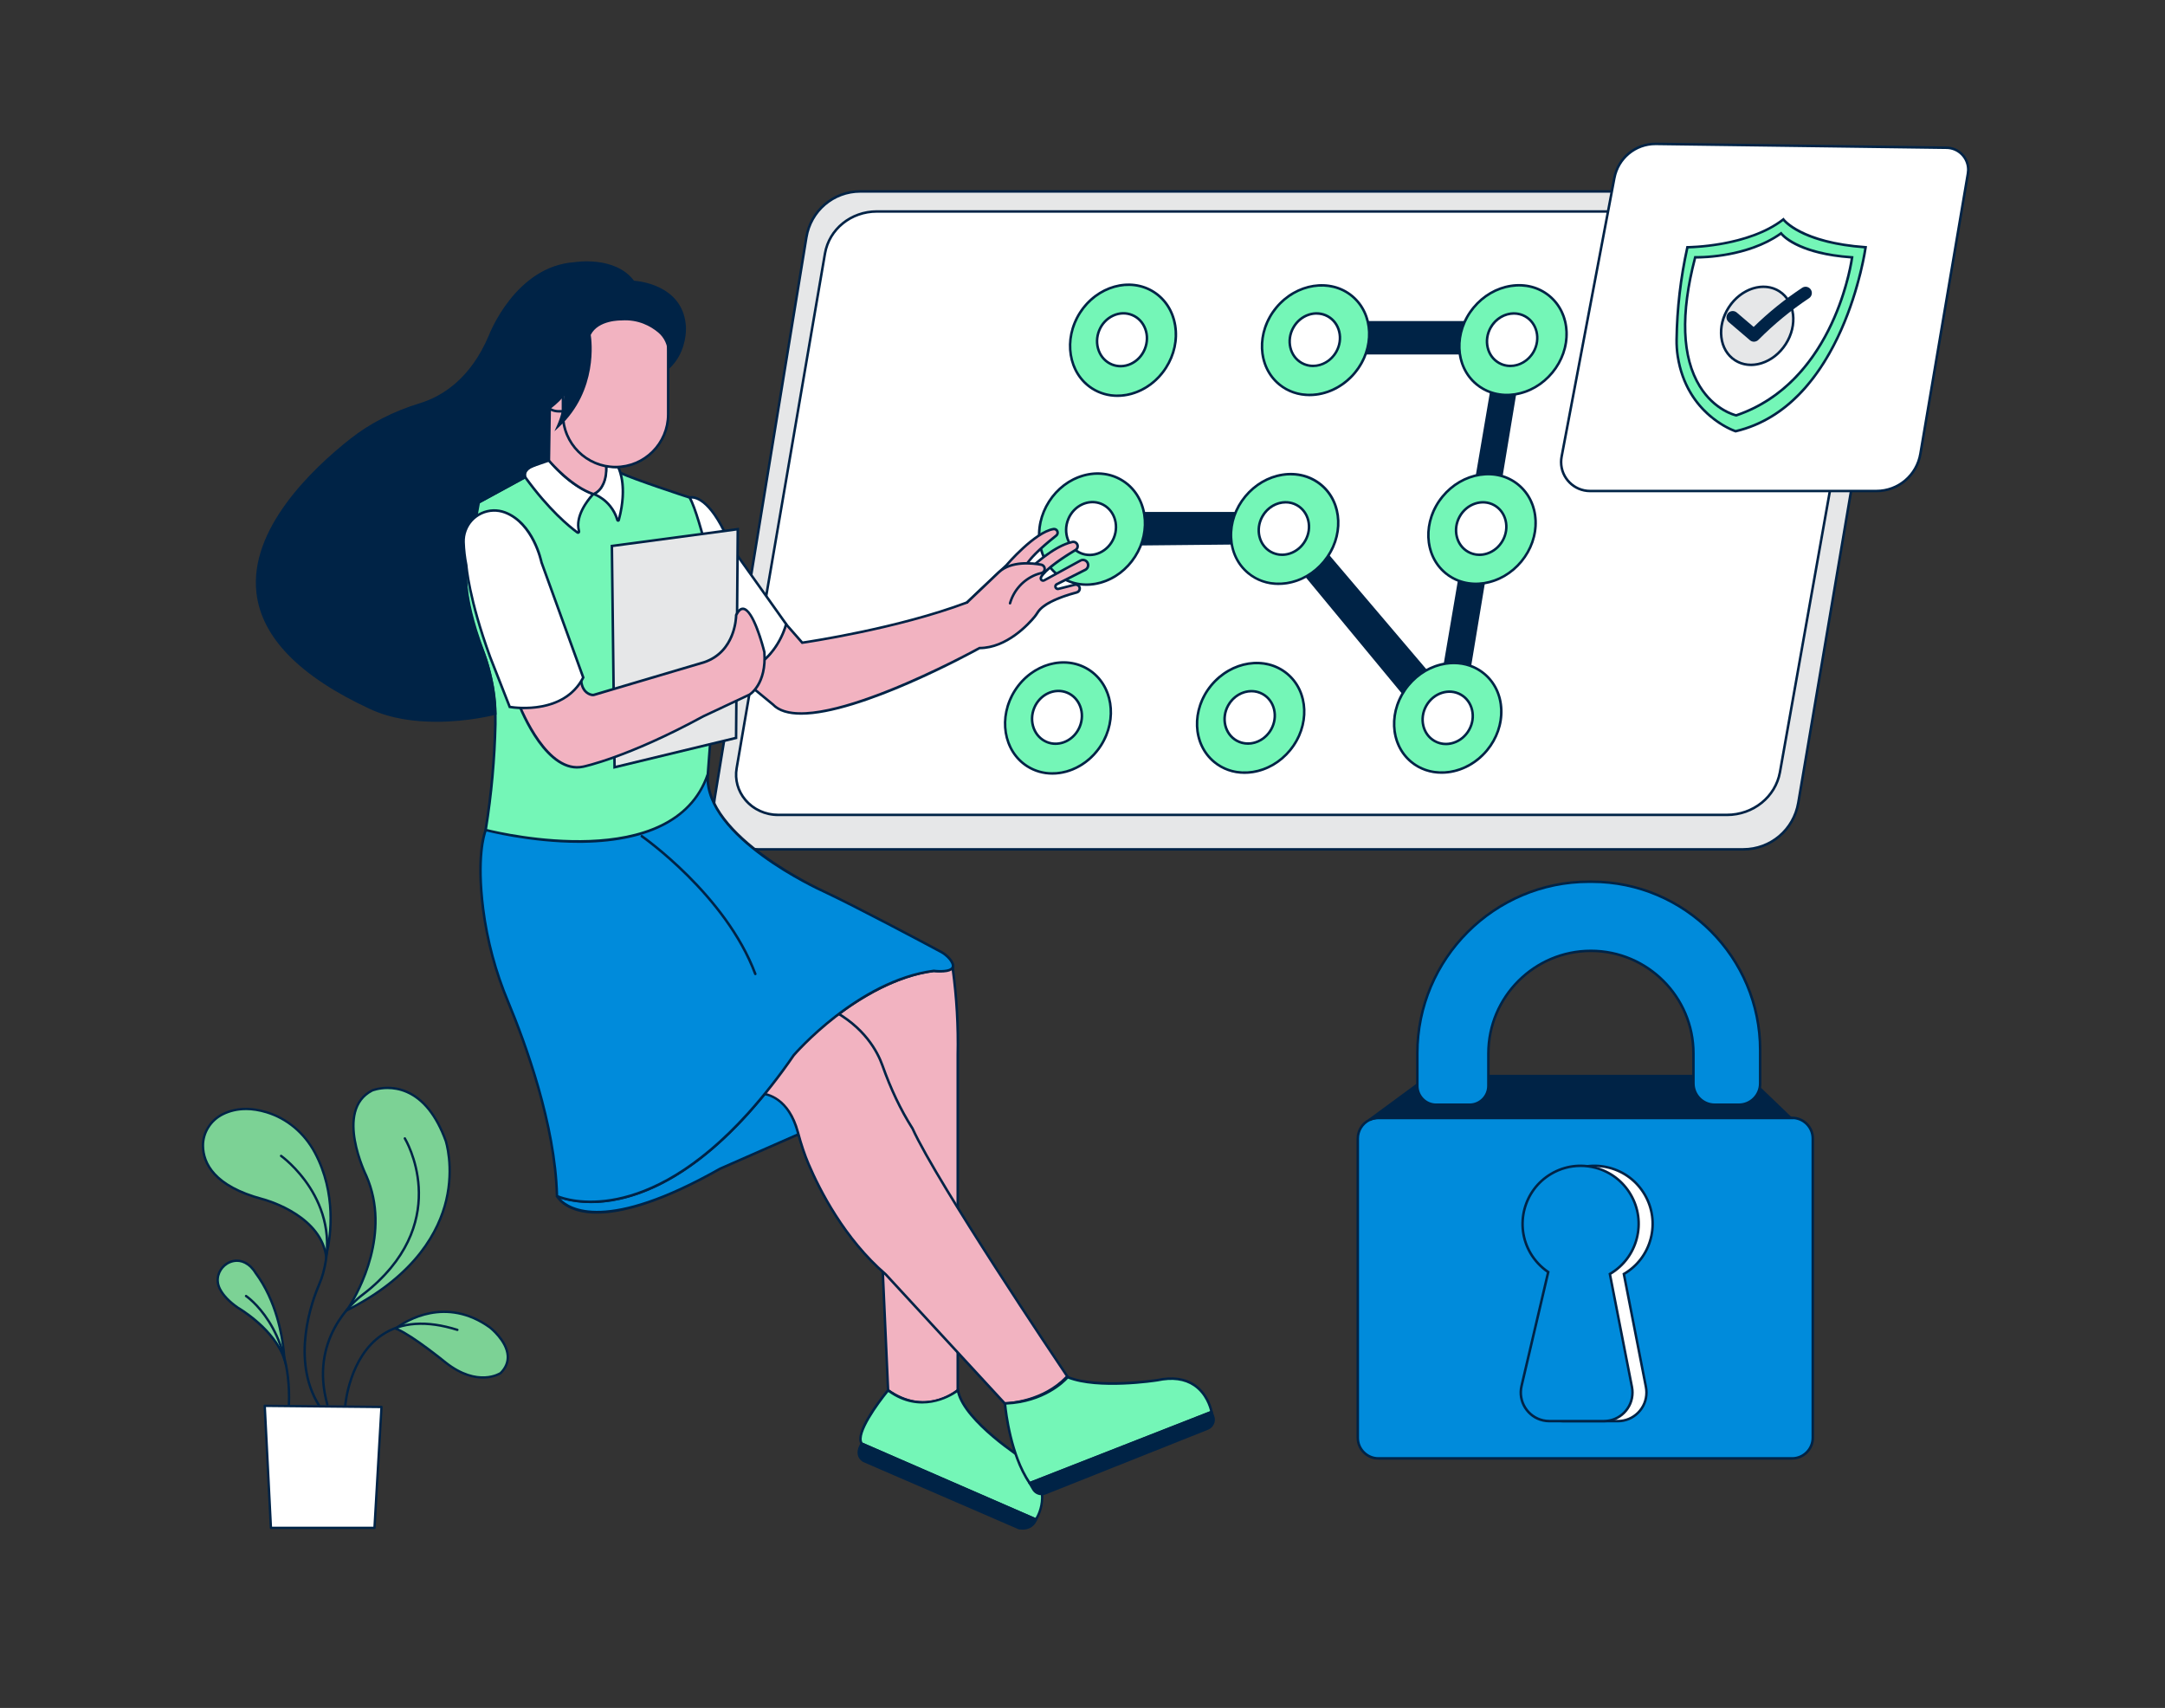 <?xml version="1.0" encoding="UTF-8"?>
<svg xmlns="http://www.w3.org/2000/svg" id="a" width="865.76" height="682.89" viewBox="0 0 865.76 682.89">
  <rect x="0" y="0" width="865.76" height="682.89" fill="#333333" stroke="none"/>
  <g>
    <path d="M697.08,339.59H303.01c-9.65-.01-17.47-7.85-17.46-17.5,0-.94,.08-1.87,.23-2.8l36.69-224.38c1.72-10.58,10.84-18.36,21.56-18.37h396.2c9.46,0,17.13,7.67,17.13,17.13,0,.96-.08,1.92-.24,2.87l-38,224.43c-1.82,10.75-11.13,18.63-22.04,18.62Z" fill="#e6e7e8"></path>
    <path d="M697.09,340.09H303.01c-4.8,0-9.32-1.88-12.71-5.28s-5.26-7.92-5.25-12.72c0-.96,.08-1.93,.24-2.88l36.69-224.38c1.76-10.87,11.04-18.78,22.05-18.79h396.2c9.72,0,17.63,7.91,17.63,17.63,0,.99-.08,1.99-.25,2.96l-38,224.43c-1.86,11.03-11.33,19.04-22.52,19.04ZM344.03,77.04c-10.52,.01-19.38,7.56-21.07,17.95l-36.69,224.38c-.15,.89-.22,1.81-.22,2.72,0,4.54,1.76,8.8,4.96,12.01s7.46,4.98,12,4.99h394.08c10.7,0,19.75-7.65,21.53-18.2l38-224.43c.16-.91,.24-1.85,.24-2.79,0-9.17-7.46-16.63-16.63-16.63H344.03Z" fill="#002346"></path>
  </g>
  <g>
    <path d="M690.56,325.82H311.18c-10.38,0-18.28-8.87-16.61-18.62l35.33-205.83c1.66-9.7,10.46-16.82,20.77-16.82h381.43c10.2,0,18,8.75,16.25,18.34l-36.57,205.87c-1.78,9.85-10.73,17.06-21.22,17.06Z" fill="#fff"></path>
    <path d="M690.56,326.32H311.18c-5.27,0-10.19-2.25-13.5-6.17-3.08-3.65-4.39-8.4-3.6-13.03l35.33-205.83c1.71-9.99,10.65-17.24,21.26-17.24h381.43c5.21,0,10.06,2.23,13.31,6.13,3.01,3.6,4.25,8.27,3.43,12.8l-36.57,205.87c-1.83,10.12-10.96,17.47-21.71,17.47ZM350.67,85.05c-10.12,0-18.65,6.9-20.28,16.4l-35.33,205.83c-.74,4.34,.49,8.79,3.38,12.22,3.12,3.7,7.76,5.82,12.74,5.82h379.38c10.27,0,18.98-7,20.73-16.65l36.57-205.87c.77-4.24-.4-8.61-3.21-11.98-3.06-3.67-7.63-5.77-12.54-5.77H350.67Z" fill="#002346"></path>
  </g>
  <g>
    <polygon points="540.5 128.87 610.58 128.87 583.51 292.24 573.61 292.24 511.41 217.05 448.75 217.67 448.75 205.19 516.69 205.19 573.61 272.13 576.7 272.13 598.98 141.24 540.5 141.24 540.5 128.87" fill="#002346"></polygon>
    <path d="M583.93,292.74h-10.56l-.15-.18-62.05-75.01-62.93,.62v-13.48h68.67l.15,.18,56.77,66.76h2.44l22.11-129.89h-58.39v-13.37h71.17l-.1,.58-27.14,163.79Zm-10.09-1h9.24l26.9-162.37h-68.99v11.37h58.57l-22.45,131.89h-3.74l-.15-.18-56.77-66.76h-67.21v11.48l62.39-.62,.15,.18,62.05,75.01Z" fill="#002346"></path>
  </g>
  <g>
    <path d="M750.35,196.32h-114.51c-6.39,0-11.57-5.18-11.57-11.57,0-.72,.07-1.43,.2-2.14l21.1-111.43c1.5-7.99,8.52-13.74,16.65-13.64l116.2,1.54c4.84,.06,8.72,4.04,8.65,8.89,0,.45-.05,.91-.12,1.35l-19,112.08c-1.44,8.6-8.88,14.91-17.6,14.92Z" fill="#fff"></path>
    <path d="M750.35,196.82h-114.51c-6.66,0-12.07-5.42-12.07-12.07,0-.75,.07-1.5,.21-2.23l21.1-111.43c1.55-8.24,8.73-14.18,17.15-14.05l116.2,1.54c5.11,.07,9.21,4.28,9.15,9.39,0,.48-.05,.96-.13,1.43l-19,112.08c-1.48,8.88-9.09,15.33-18.09,15.34Zm-88.34-138.78c-7.81,0-14.5,5.54-15.95,13.23l-21.1,111.43c-.13,.67-.19,1.36-.19,2.05,0,6.1,4.97,11.07,11.07,11.07h114.51c8.51,0,15.71-6.11,17.11-14.5l19-112.08c.07-.42,.11-.85,.12-1.28,.06-4.56-3.6-8.32-8.16-8.38l-116.2-1.54c-.07,0-.14,0-.21,0Z" fill="#002346"></path>
  </g>
  <g>
    <path d="M674.78,98.85s24.14,0,38.37-11.14c0,0,6.67,9.29,32.89,11.14,0,0-8.37,63.33-52,73.57,0,0-19.43-6.12-23.13-30.01-.33-2.2-.49-4.42-.45-6.64,.18-12.42,1.62-24.79,4.32-36.92Z" fill="#74f6b7"></path>
    <path d="M694.02,172.94l-.13-.04c-.2-.06-19.77-6.48-23.48-30.41-.34-2.22-.49-4.48-.46-6.72,.17-12.43,1.63-24.89,4.33-37.02l.09-.39h.4c.24,0,24.13-.13,38.06-11.03l.41-.32,.31,.42c.07,.09,6.91,9.13,32.52,10.93l.53,.04-.07,.53c-.08,.64-8.92,63.79-52.38,73.99l-.13,.03Zm-18.84-73.59c-2.63,11.95-4.05,24.2-4.22,36.43-.03,2.19,.11,4.39,.44,6.56,3.45,22.29,21,28.98,22.66,29.56,40.57-9.65,50.46-66.49,51.4-72.59-22.95-1.72-30.78-9.08-32.4-10.91-13.23,10.05-34.69,10.87-37.89,10.94Z" fill="#002346"></path>
  </g>
  <g>
    <path d="M677.89,102.87s20.11,.62,34.34-9.59c0,0,5.74,8.06,28.4,9.6,0,0-6.12,49.57-46.35,63.19,0,0-31.24-6.65-16.39-63.2Z" fill="#fff"></path>
    <path d="M694.31,166.59l-.13-.03c-.36-.08-8.79-1.97-14.86-11.82-7.24-11.75-7.88-29.24-1.91-51.99l.1-.38h.4c.2,.02,20.11,.5,34.03-9.48l.4-.29,.29,.41c.06,.08,5.94,7.89,28.03,9.39l.53,.04-.06,.52c-.06,.5-6.62,50.04-46.69,63.6l-.13,.04Zm-16.04-63.21c-5.79,22.27-5.16,39.36,1.87,50.81,5.44,8.85,13.04,11.09,14.11,11.37,37.14-12.68,44.99-56.89,45.8-62.21-19.66-1.44-26.46-7.73-27.92-9.38-13.07,9.13-30.94,9.43-33.86,9.42Z" fill="#002346"></path>
  </g>
  <g>
    <ellipse cx="702.68" cy="130.27" rx="16.39" ry="13.55" transform="translate(211.99 649.84) rotate(-57.14)" fill="#e6e7e8"></ellipse>
    <path d="M700.18,146.38c-2.4,0-4.68-.65-6.66-1.93-3.17-2.05-5.18-5.45-5.67-9.59-.48-4.1,.59-8.44,3.03-12.22h0c5.05-7.82,14.46-10.77,20.97-6.56,6.51,4.2,7.69,13.99,2.64,21.81-2.44,3.77-5.95,6.54-9.89,7.79-1.49,.47-2.97,.71-4.42,.71Zm5.01-31.22c-4.92,0-10.16,2.92-13.46,8.03h0c-2.31,3.58-3.33,7.69-2.88,11.56,.45,3.84,2.31,6.99,5.22,8.87,2.91,1.88,6.55,2.27,10.23,1.11,3.72-1.18,7.04-3.8,9.35-7.38,4.75-7.36,3.7-16.52-2.34-20.43-1.85-1.19-3.95-1.76-6.12-1.76Z" fill="#002346"></path>
  </g>
  <path d="M701.4,136.63c-.59,0-1.17-.21-1.62-.6l-8.41-7.18c-1.09-.84-1.3-2.41-.46-3.51,.84-1.09,2.41-1.3,3.51-.46,.07,.05,.13,.1,.19,.16l6.66,5.68c5.99-5.85,12.52-11.12,19.51-15.73,1.19-.7,2.72-.29,3.42,.9,.66,1.13,.34,2.57-.73,3.31-7.3,4.86-14.1,10.44-20.28,16.66-.47,.48-1.12,.76-1.79,.76Z" fill="#002346"></path>
  <g>
    <ellipse cx="436.7" cy="211.54" rx="22.89" ry="20.41" transform="translate(23.34 465.68) rotate(-57.43)" fill="#74f6b7"></ellipse>
    <path d="M434.47,234.25c-3.7,0-7.25-1.01-10.36-3-4.72-3.01-7.83-7.9-8.78-13.76-.94-5.84,.39-11.95,3.75-17.21,3.36-5.26,8.34-9.03,14.04-10.63,5.71-1.61,11.46-.83,16.18,2.18,4.72,3.01,7.83,7.9,8.78,13.76,.94,5.84-.39,11.95-3.75,17.21-3.36,5.26-8.34,9.03-14.04,10.63-1.95,.55-3.9,.82-5.81,.82Zm4.46-44.42c-1.82,0-3.68,.26-5.54,.78-5.46,1.54-10.24,5.16-13.47,10.21-3.22,5.05-4.5,10.91-3.6,16.51,.9,5.58,3.86,10.22,8.33,13.08,4.47,2.86,9.93,3.59,15.37,2.06,5.46-1.54,10.24-5.16,13.47-10.21,3.22-5.05,4.5-10.91,3.6-16.51-.9-5.58-3.86-10.22-8.33-13.08-2.94-1.88-6.32-2.84-9.83-2.84Z" fill="#002346"></path>
  </g>
  <g>
    <ellipse cx="436.3" cy="211.32" rx="10.68" ry="9.85" transform="translate(75.57 535.18) rotate(-67.76)" fill="#fff"></ellipse>
    <path d="M435.74,222.39c-1.25,0-2.49-.24-3.67-.72-5.28-2.16-7.68-8.56-5.35-14.27,2.33-5.7,8.53-8.59,13.81-6.43,5.28,2.16,7.68,8.56,5.35,14.27-1.13,2.76-3.18,4.95-5.78,6.16-1.41,.66-2.89,.99-4.36,.99Zm1.14-21.14c-3.83,0-7.58,2.49-9.23,6.53-2.12,5.2,.03,11.01,4.8,12.96,2.3,.94,4.87,.85,7.23-.25,2.37-1.11,4.25-3.11,5.28-5.64,2.12-5.2-.03-11.01-4.8-12.96-1.07-.44-2.18-.64-3.28-.64Z" fill="#002346"></path>
  </g>
  <g>
    <ellipse cx="513.73" cy="211.5" rx="22.89" ry="20.41" transform="translate(23.81 473.46) rotate(-50.51)" fill="#74f6b7"></ellipse>
    <path d="M511.27,233.92c-4.62,0-8.94-1.51-12.42-4.38-4.32-3.56-6.82-8.79-7.06-14.72-.23-5.91,1.83-11.82,5.79-16.63h0c3.97-4.81,9.37-7.96,15.22-8.87,5.86-.91,11.48,.55,15.8,4.11,8.9,7.33,9.46,21.4,1.26,31.35-3.97,4.81-9.37,7.96-15.22,8.87-1.14,.18-2.26,.26-3.37,.26Zm4.9-43.85c-1.06,0-2.13,.08-3.22,.25-5.6,.87-10.79,3.89-14.6,8.51h0c-3.81,4.62-5.79,10.29-5.57,15.96,.22,5.64,2.6,10.61,6.69,13.99,4.09,3.38,9.42,4.76,15.01,3.9,5.6-.87,10.79-3.89,14.6-8.51,7.85-9.53,7.35-22.96-1.13-29.94-3.3-2.72-7.4-4.15-11.79-4.15Z" fill="#002346"></path>
  </g>
  <g>
    <ellipse cx="513.41" cy="211.32" rx="10.68" ry="9.85" transform="translate(78.65 556.61) rotate(-60.83)" fill="#fff"></ellipse>
    <path d="M512.7,222.31c-1.66,0-3.28-.41-4.75-1.23-4.98-2.78-6.59-9.42-3.59-14.81,3-5.38,9.5-7.5,14.49-4.72,2.42,1.35,4.12,3.64,4.8,6.45,.67,2.79,.24,5.76-1.21,8.36-1.45,2.6-3.75,4.53-6.48,5.42-1.08,.35-2.18,.53-3.26,.53Zm1.41-20.98c-3.46,0-6.95,1.98-8.87,5.43-2.74,4.9-1.3,10.93,3.2,13.45,2.17,1.21,4.73,1.44,7.21,.62,2.49-.82,4.59-2.58,5.92-4.96s1.72-5.09,1.11-7.64c-.61-2.53-2.14-4.59-4.31-5.81-1.33-.75-2.79-1.1-4.25-1.1Z" fill="#002346"></path>
  </g>
  <g>
    <ellipse cx="592.62" cy="211.51" rx="22.89" ry="20.41" transform="translate(52.52 534.35) rotate(-50.51)" fill="#74f6b7"></ellipse>
    <path d="M590.17,233.93c-4.62,0-8.94-1.51-12.42-4.38-8.9-7.33-9.46-21.4-1.26-31.35h0c3.97-4.81,9.37-7.96,15.22-8.87,5.86-.91,11.48,.55,15.79,4.11,4.32,3.56,6.82,8.79,7.06,14.72,.23,5.91-1.83,11.82-5.79,16.63-3.97,4.81-9.37,7.96-15.22,8.87-1.14,.18-2.26,.26-3.37,.26Zm-12.91-35.09c-7.85,9.53-7.35,22.96,1.13,29.94,4.09,3.37,9.42,4.76,15.01,3.9,5.6-.87,10.79-3.89,14.6-8.51,3.81-4.62,5.79-10.29,5.57-15.96-.22-5.64-2.6-10.61-6.69-13.99-4.09-3.38-9.42-4.76-15.01-3.9-5.6,.87-10.79,3.89-14.6,8.51h0Z" fill="#002346"></path>
  </g>
  <g>
    <ellipse cx="592.31" cy="211.32" rx="10.68" ry="9.85" transform="translate(119.1 625.52) rotate(-60.83)" fill="#fff"></ellipse>
    <path d="M591.61,222.32c-1.66,0-3.28-.41-4.75-1.23-2.42-1.35-4.12-3.64-4.8-6.45-.67-2.79-.24-5.76,1.21-8.36h0c3-5.38,9.5-7.5,14.49-4.72,2.42,1.35,4.12,3.64,4.8,6.45,.67,2.79,.24,5.76-1.21,8.36s-3.75,4.53-6.48,5.42c-1.08,.35-2.18,.53-3.26,.53Zm-7.46-15.55h0c-1.33,2.38-1.72,5.09-1.11,7.64,.61,2.53,2.14,4.59,4.32,5.81,2.17,1.21,4.73,1.44,7.21,.62,2.49-.82,4.59-2.58,5.92-4.96,1.33-2.38,1.72-5.09,1.11-7.64-.61-2.53-2.14-4.59-4.32-5.81-4.5-2.51-10.39-.57-13.12,4.33Z" fill="#002346"></path>
  </g>
  <g>
    <ellipse cx="423.07" cy="287.05" rx="22.89" ry="20.41" transform="translate(-46.59 489.06) rotate(-57.43)" fill="#74f6b7"></ellipse>
    <path d="M420.84,309.75c-3.62,0-7.19-.96-10.36-2.98-9.71-6.21-11.97-20.1-5.03-30.97h0c6.94-10.87,20.49-14.66,30.21-8.46,9.72,6.21,11.97,20.1,5.03,30.97-4.68,7.33-12.37,11.44-19.85,11.44Zm4.46-44.39c-7.16,0-14.52,3.95-19.01,10.98h0c-6.65,10.4-4.53,23.68,4.73,29.59,9.25,5.91,22.19,2.25,28.83-8.15,6.65-10.4,4.53-23.68-4.73-29.59-3-1.92-6.39-2.83-9.83-2.83Z" fill="#002346"></path>
  </g>
  <g>
    <ellipse cx="422.68" cy="286.81" rx="10.67" ry="9.84" transform="translate(-2.78 569.49) rotate(-67.76)" fill="#fff"></ellipse>
    <path d="M422.1,297.87c-1.23,0-2.46-.23-3.65-.72-2.56-1.05-4.53-3.11-5.54-5.81-1-2.69-.93-5.68,.19-8.44h0c2.33-5.7,8.52-8.58,13.8-6.43,2.56,1.05,4.53,3.11,5.54,5.81,1,2.69,.93,5.68-.19,8.44-1.81,4.42-5.93,7.14-10.15,7.14Zm1.15-21.11c-3.82,0-7.57,2.49-9.22,6.52h0c-1.03,2.52-1.1,5.26-.18,7.71,.91,2.44,2.68,4.3,4.98,5.24,4.76,1.95,10.37-.69,12.49-5.88,1.03-2.52,1.1-5.26,.18-7.71-.91-2.44-2.68-4.3-4.98-5.24-1.07-.44-2.17-.64-3.27-.64Z" fill="#002346"></path>
  </g>
  <g>
    <ellipse cx="500.11" cy="287" rx="22.89" ry="20.41" transform="translate(-39.42 490.44) rotate(-50.51)" fill="#74f6b7"></ellipse>
    <path d="M497.66,309.43c-4.62,0-8.94-1.51-12.42-4.38-8.9-7.33-9.46-21.4-1.26-31.35h0c8.2-9.95,22.11-12.09,31.01-4.75,8.9,7.33,9.46,21.39,1.26,31.35-3.97,4.81-9.37,7.96-15.22,8.87-1.14,.18-2.26,.26-3.37,.26Zm-12.91-35.09h0c-7.85,9.53-7.34,22.96,1.13,29.94,4.1,3.38,9.42,4.76,15.01,3.9,5.6-.87,10.79-3.89,14.6-8.51,7.85-9.53,7.35-22.96-1.13-29.94-8.47-6.98-21.75-4.91-29.6,4.62Z" fill="#002346"></path>
  </g>
  <g>
    <ellipse cx="499.74" cy="286.82" rx="10.67" ry="9.84" transform="translate(5.72 583.39) rotate(-60.83)" fill="#fff"></ellipse>
    <path d="M499.03,297.8c-1.62,0-3.25-.39-4.74-1.22-4.98-2.78-6.59-9.42-3.58-14.79s9.49-7.49,14.47-4.71c4.98,2.78,6.59,9.42,3.58,14.79-2.11,3.77-5.93,5.94-9.74,5.94Zm1.42-20.96c-3.46,0-6.94,1.98-8.86,5.43-2.73,4.9-1.3,10.92,3.2,13.43,4.5,2.51,10.38,.57,13.11-4.33,2.73-4.9,1.3-10.92-3.2-13.43-1.33-.74-2.79-1.1-4.25-1.1Z" fill="#002346"></path>
  </g>
  <g>
    <ellipse cx="578.92" cy="287" rx="22.88" ry="20.4" transform="translate(-10.73 551.26) rotate(-50.51)" fill="#74f6b7"></ellipse>
    <path d="M576.49,309.4c-4.49,0-8.87-1.42-12.44-4.36-8.89-7.33-9.46-21.39-1.26-31.33,3.96-4.81,9.37-7.96,15.21-8.86,5.87-.91,11.47,.55,15.79,4.11,4.32,3.56,6.82,8.78,7.05,14.71,.23,5.91-1.83,11.81-5.79,16.62-4.91,5.96-11.86,9.11-18.56,9.11Zm4.88-43.82c-1.06,0-2.13,.08-3.21,.25-5.6,.87-10.78,3.89-14.59,8.51h0c-7.85,9.52-7.34,22.95,1.12,29.93,8.47,6.98,21.74,4.91,29.59-4.62,3.81-4.62,5.78-10.29,5.56-15.95-.22-5.64-2.59-10.6-6.69-13.98-3.3-2.72-7.4-4.14-11.78-4.14Z" fill="#002346"></path>
  </g>
  <g>
    <ellipse cx="578.92" cy="287" rx="10.65" ry="9.83" transform="translate(44.76 650.57) rotate(-60.61)" fill="#fff"></ellipse>
    <path d="M578.21,297.97c-1.67,0-3.3-.42-4.77-1.25-4.96-2.79-6.54-9.43-3.52-14.79h0c3.02-5.36,9.51-7.45,14.47-4.65,4.96,2.79,6.54,9.43,3.52,14.79-1.46,2.59-3.76,4.5-6.49,5.38-1.07,.35-2.15,.52-3.22,.52Zm-7.42-15.54c-2.75,4.88-1.34,10.9,3.14,13.42,2.16,1.22,4.72,1.45,7.19,.65,2.48-.8,4.59-2.55,5.92-4.92,2.75-4.88,1.34-10.9-3.14-13.42-4.48-2.52-10.36-.61-13.11,4.27h0Z" fill="#002346"></path>
  </g>
  <g>
    <ellipse cx="449.07" cy="136.03" rx="22.89" ry="20.41" transform="translate(92.68 441.25) rotate(-57.43)" fill="#74f6b7"></ellipse>
    <path d="M446.84,158.73c-3.62,0-7.19-.96-10.36-2.98-9.72-6.21-11.97-20.1-5.03-30.97h0c6.94-10.87,20.49-14.66,30.21-8.46,4.72,3.01,7.83,7.9,8.78,13.76,.94,5.84-.39,11.95-3.75,17.21-4.68,7.33-12.36,11.44-19.85,11.44Zm-14.55-33.41c-6.65,10.4-4.53,23.68,4.73,29.59,9.25,5.91,22.19,2.25,28.83-8.15,3.22-5.05,4.5-10.91,3.6-16.51-.9-5.58-3.86-10.22-8.33-13.08-9.25-5.91-22.18-2.25-28.83,8.15h0Z" fill="#002346"></path>
  </g>
  <g>
    <ellipse cx="448.68" cy="135.84" rx="10.68" ry="9.85" transform="translate(153.13 499.72) rotate(-67.76)" fill="#fff"></ellipse>
    <path d="M448.12,146.91c-1.25,0-2.49-.24-3.67-.72-2.57-1.05-4.53-3.12-5.54-5.82-1-2.69-.93-5.69,.19-8.45,1.13-2.76,3.18-4.95,5.78-6.16,2.61-1.22,5.46-1.32,8.03-.27,2.57,1.05,4.53,3.12,5.54,5.82,1,2.69,.93,5.69-.19,8.45-1.13,2.76-3.18,4.95-5.78,6.16-1.41,.66-2.89,.99-4.36,.99Zm1.12-21.14c-1.32,0-2.66,.3-3.94,.9-2.37,1.11-4.25,3.11-5.28,5.63-1.03,2.52-1.1,5.26-.18,7.72,.91,2.44,2.68,4.3,4.98,5.24,2.3,.94,4.87,.85,7.23-.25,2.37-1.11,4.25-3.11,5.28-5.63,1.03-2.52,1.1-5.26,.18-7.72-.91-2.44-2.68-4.3-4.98-5.24-1.06-.43-2.17-.65-3.29-.65Z" fill="#002346"></path>
  </g>
  <g>
    <ellipse cx="526.1" cy="136.01" rx="22.89" ry="20.41" transform="translate(86.57 455.52) rotate(-50.51)" fill="#74f6b7"></ellipse>
    <path d="M523.66,158.42c-4.49,0-8.87-1.42-12.44-4.36-8.9-7.33-9.46-21.4-1.26-31.35h0c8.2-9.95,22.12-12.09,31.01-4.75,8.9,7.33,9.46,21.4,1.26,31.35-4.91,5.96-11.87,9.11-18.57,9.11Zm-12.93-35.07h0c-7.85,9.53-7.35,22.96,1.13,29.94,8.47,6.98,21.75,4.91,29.6-4.62,7.85-9.53,7.35-22.96-1.13-29.94-8.47-6.98-21.75-4.91-29.6,4.62Z" fill="#002346"></path>
  </g>
  <g>
    <ellipse cx="525.78" cy="135.81" rx="10.68" ry="9.85" transform="translate(150.92 528.71) rotate(-60.83)" fill="#fff"></ellipse>
    <path d="M525.07,146.8c-1.63,0-3.25-.39-4.74-1.23-2.42-1.35-4.12-3.64-4.8-6.45-.67-2.79-.24-5.76,1.21-8.36s3.75-4.53,6.48-5.42c2.74-.9,5.58-.65,8.01,.7,2.42,1.35,4.12,3.64,4.8,6.45,.67,2.79,.24,5.76-1.21,8.36-2.11,3.77-5.93,5.94-9.75,5.94Zm1.41-20.98c-.98,0-1.97,.16-2.95,.48-2.49,.82-4.59,2.58-5.92,4.96s-1.72,5.09-1.11,7.64c.61,2.53,2.14,4.59,4.32,5.81,4.5,2.51,10.39,.57,13.13-4.33,1.33-2.38,1.72-5.09,1.11-7.64-.61-2.53-2.14-4.59-4.32-5.81-1.31-.73-2.77-1.1-4.26-1.1Z" fill="#002346"></path>
  </g>
  <g>
    <ellipse cx="605" cy="136" rx="22.89" ry="20.41" transform="translate(115.3 516.41) rotate(-50.51)" fill="#74f6b7"></ellipse>
    <path d="M602.55,158.42c-4.62,0-8.94-1.51-12.42-4.38-8.9-7.33-9.46-21.4-1.26-31.35h0c3.97-4.81,9.37-7.96,15.22-8.87,5.86-.91,11.48,.55,15.79,4.11,4.32,3.56,6.82,8.79,7.06,14.72,.23,5.91-1.83,11.82-5.79,16.63-3.97,4.81-9.37,7.96-15.22,8.87-1.14,.18-2.26,.26-3.37,.26Zm-12.91-35.09c-7.85,9.53-7.35,22.96,1.13,29.94,4.1,3.37,9.43,4.76,15.01,3.9,5.6-.87,10.79-3.89,14.6-8.51,3.81-4.62,5.79-10.29,5.57-15.96-.22-5.64-2.6-10.61-6.69-13.99-4.09-3.37-9.42-4.76-15.01-3.9-5.6,.87-10.79,3.89-14.6,8.51h0Z" fill="#002346"></path>
  </g>
  <g>
    <ellipse cx="604.68" cy="135.82" rx="10.68" ry="9.85" transform="translate(191.37 597.61) rotate(-60.83)" fill="#fff"></ellipse>
    <path d="M603.97,146.81c-1.63,0-3.25-.39-4.74-1.23-2.42-1.35-4.12-3.64-4.8-6.45-.67-2.79-.24-5.76,1.21-8.36,3-5.38,9.5-7.5,14.49-4.72,4.98,2.78,6.59,9.42,3.59,14.81-2.11,3.77-5.93,5.94-9.75,5.94Zm1.42-20.98c-3.46,0-6.95,1.98-8.87,5.43-1.33,2.38-1.72,5.09-1.11,7.64,.61,2.53,2.14,4.59,4.32,5.81,4.5,2.52,10.39,.57,13.13-4.33,2.74-4.9,1.3-10.93-3.2-13.45-1.33-.75-2.79-1.1-4.25-1.1Z" fill="#002346"></path>
  </g>
  <g>
    <path d="M376.32,403.04c-10.27,21-27.67,37.66-49.09,47l-39.22,17.23c-51.26,29.04-63.56,13.61-65.11,11.21-.06-.09,.03-.2,.13-.16,3.44,1.42,34.83,12.47,76.06-33.13h0c6.61-7.37,12.72-15.16,18.31-23.33,0,0,25.37-29.7,56-33.72,0,0,6.43,.85,7.54-1.32,.38,4.14-1.58,9.95-4.62,16.22Z" fill="#008bdb"></path>
    <path d="M238.68,485.26c-11.03,0-15.12-4.82-16.21-6.51-.15-.23-.13-.51,.04-.72,.17-.21,.45-.27,.7-.17,3.41,1.4,34.47,12.38,75.5-33.01,6.57-7.32,12.71-15.15,18.27-23.28,.29-.34,25.88-29.94,56.35-33.93h.07s.07,0,.07,0c2.35,.31,6.34,.3,7.03-1.05l.79-1.54,.16,1.72c.35,3.83-1.22,9.37-4.67,16.48h0c-10.31,21.08-27.83,37.86-49.34,47.24l-39.22,17.23c-24.04,13.62-39.6,17.53-49.52,17.53Zm-14.52-5.99c3.55,3.76,18.21,13.28,63.6-12.44l39.26-17.25c21.29-9.29,38.64-25.89,48.84-46.76h0c3.04-6.28,4.59-11.27,4.62-14.86-2.05,1.24-6.29,.78-7.09,.68-30.05,3.98-55.37,33.25-55.62,33.54-5.55,8.12-11.72,15.98-18.32,23.34-38.24,42.29-68.12,36.1-75.29,33.75Z" fill="#002346"></path>
  </g>
  <g>
    <path d="M355.15,555.88l-4.88-108.92-18.25-38.91s20.35-17.41,41.39-19.88c2.59,.22,5.18-.24,7.54-1.32,1.62,11.59,2.31,23.3,2.05,35v134s-12.38,10.86-27.85,.03Z" fill="#f2b3c1"></path>
    <path d="M369.16,561.16c-4.21,0-9.1-1.22-14.31-4.87l-.2-.14v-.25s-4.89-108.82-4.89-108.82l-18.37-39.16,.29-.25c.21-.18,20.71-17.54,41.66-20h.05s.05,0,.05,0c2.5,.21,5.02-.23,7.29-1.28l.61-.28,.09,.67c1.62,11.58,2.31,23.39,2.05,35.08v134.22l-.17,.15c-.08,.07-5.76,4.93-14.16,4.93Zm-13.53-5.54c14.08,9.7,25.3,1.29,26.86,0v-133.77c.25-11.43-.41-22.96-1.96-34.28-2.25,.92-4.7,1.3-7.13,1.1-19.28,2.29-38.22,17.41-40.78,19.52l18.13,38.65v.1s4.87,108.67,4.87,108.67Z" fill="#002346"></path>
  </g>
  <g>
    <path d="M355.15,555.88s-13.92,16.71-10.52,21.35l69.62,30.31s7.74-11.14-4-23.51c0,0-25-15.79-27.2-28.16-.02,.01-13.36,10.84-27.9,.01Z" fill="#74f6b7"></path>
    <path d="M414.42,608.17l-70.12-30.53-.08-.11c-3.53-4.82,9.09-20.22,10.54-21.97l.3-.36,.38,.28c13.6,10.13,25.92,1.07,27.28,0l.11-.07,.59-.28,.12,.65c2.14,12.01,26.73,27.67,26.97,27.82l.1,.08c11.88,12.52,4.13,24.02,4.05,24.14l-.23,.34Zm-69.46-31.33l69.1,30.08c1.18-1.96,6.13-11.64-4.13-22.49-1.58-1-24.22-15.56-27.21-27.69-2.87,1.97-14.76,9-27.49-.16-3.93,4.79-12.56,16.68-10.27,20.27Z" fill="#002346"></path>
  </g>
  <g>
    <path d="M344.63,577.23s-3.09,4.33,.62,6.81l62.19,26.92s5,1.23,6.81-3.41l-69.62-30.32Z" fill="#002346"></path>
    <path d="M408.87,611.6c-.9,0-1.53-.15-1.55-.15l-62.27-26.95c-1.18-.78-1.84-1.74-2.06-2.89-.42-2.32,1.16-4.57,1.23-4.67l.24-.33,70.43,30.67-.17,.45c-1.29,3.3-4.08,3.87-5.84,3.87Zm-64.05-33.74c-.38,.65-1.11,2.14-.84,3.57,.16,.88,.68,1.61,1.55,2.19l62.11,26.88c.11,.02,4.2,.96,5.95-2.69l-68.77-29.95Z" fill="#002346"></path>
  </g>
  <g>
    <path d="M303.01,437.16s11.55-1.11,16.05,15.58c1.16,4.31,2.51,8.58,4.27,12.69,4.74,11.09,14.56,30.07,30.83,44.09l47.62,51.63s14.84,0,25-10.84c0,0-51.46-76.14-61.88-99.09-.04-.07-.08-.13-.12-.2-4.96-7.83-8.81-16.28-11.91-25.02-2.04-5.76-7.37-15.62-20.89-22.52,0,0-13.33,10.85-19.11,20.22-1.39,2.27-2.91,4.47-4.54,6.58l-5.32,6.88Z" fill="#f2b3c1"></path>
    <path d="M401.78,561.64h-.22l-47.77-51.79c-16.55-14.26-26.48-33.83-30.92-44.23-1.57-3.68-2.93-7.73-4.29-12.75-4.33-16.05-15.07-15.26-15.52-15.21l-1.14,.1,6.02-7.79c1.61-2.09,3.13-4.29,4.51-6.54,5.76-9.34,19.09-20.24,19.22-20.35l.25-.21,.29,.15c13.85,7.06,19.18,17.31,21.13,22.8,3.36,9.47,7.24,17.62,11.86,24.92l.12,.19c10.32,22.71,61.36,98.32,61.87,99.08l.22,.33-.27,.29c-10.19,10.87-25.21,11-25.37,11Zm-97.76-124.97c3.03,.2,11.77,2.01,15.53,15.93,1.34,4.98,2.69,8.99,4.24,12.62,4.41,10.32,14.25,29.74,30.7,43.91l47.51,51.5c1.83-.06,14.93-.81,24.15-10.39-3.72-5.52-51.73-76.88-61.7-98.83l-.09-.13c-4.66-7.36-8.57-15.57-11.96-25.12-1.88-5.3-7.02-15.19-20.35-22.09-1.86,1.55-13.51,11.4-18.75,19.89-1.4,2.28-2.93,4.5-4.57,6.62l-4.71,6.09Z" fill="#002346"></path>
  </g>
  <g>
    <path d="M380.95,386.85c-1.11,2.17-7.54,1.32-7.54,1.32-30.64,4-56,33.72-56,33.72-5.59,8.17-11.7,15.96-18.31,23.33h0c-43.46,48.06-76,33.18-76.37,33h0c-.66-28.49-12.65-61.18-19.59-77.82-4.97-11.85-8.31-24.31-9.94-37.05-2.88-22.9,1.06-31.49,1.06-31.49l54.15-11.14,34.64-11.18c-1.85,25.07,46.11,46.73,46.11,46.73,13.68,6.43,40.15,20.55,46.95,24.19,1.43,.74,2.7,1.76,3.73,3,1.26,1.61,1.48,2.67,1.11,3.39Z" fill="#008bdb"></path>
    <path d="M236.23,481.04c-8.61,0-13.6-2.3-13.73-2.36l-.27-.13v-.3c-.66-28.34-12.54-60.81-19.56-77.64-4.98-11.88-8.34-24.39-9.97-37.18-2.86-22.78,.94-31.41,1.1-31.76l.11-.23,.25-.05,54.15-11.14,35.29-11.39-.05,.74c-1.8,24.43,45.34,46.02,45.82,46.24,13.39,6.3,39.35,20.12,46.98,24.2,1.49,.77,2.8,1.83,3.88,3.12,1.3,1.66,1.68,2.95,1.17,3.94h0c-1.2,2.35-7.03,1.72-7.99,1.6-30.07,3.96-55.37,33.24-55.62,33.54-5.54,8.11-11.72,15.98-18.32,23.34-26.85,29.69-49.59,35.48-63.23,35.48Zm-13.02-3.15c3.23,1.33,34.44,12.41,75.51-33,6.57-7.33,12.72-15.16,18.27-23.28,.29-.34,25.87-29.96,56.35-33.93h.06s.07,0,.07,0c2.35,.31,6.34,.3,7.03-1.05h0c.38-.75-.36-1.97-1.06-2.85-.99-1.18-2.19-2.15-3.57-2.86-7.63-4.09-33.57-17.9-46.93-24.18-1.95-.88-47.35-21.68-46.44-46.48l-33.95,10.96-53.94,11.1c-.57,1.5-3.5,10.54-.93,30.99,1.62,12.7,4.96,25.12,9.91,36.92,7.02,16.84,18.88,49.26,19.62,77.68Z" fill="#002346"></path>
  </g>
  <g>
    <path d="M314.31,249.54l6.5,7.43s37.13-5.26,65.9-16.09l15.68-14.82s11.39-13.32,18.9-14.52c.78-.11,1.5,.42,1.63,1.2h0c.1,.53-.11,1.07-.53,1.4-2.39,1.88-10.27,8.25-12,11.88l1.39,1.52s9.11-9.11,17.07-10.86c.95-.2,1.87,.41,2.07,1.35,.02,.12,.04,.24,.04,.36h0c0,.62-.32,1.19-.85,1.5-2.86,1.71-12.1,7.43-13.81,10.91-.14,.26-.14,.57,0,.83h0c.22,.46,.77,.65,1.23,.43,.02,0,.03-.02,.05-.03l14.48-7.9c.95-.52,2.15-.22,2.74,.69h0c.63,.96,.36,2.25-.6,2.88-.07,.04-.14,.08-.21,.12l-11.38,5.76c-.5,.24-.7,.84-.46,1.34,.04,.08,.09,.16,.16,.23h0c.25,.27,.64,.38,1,.28l6.48-1.64c.83-.21,1.67,.26,1.93,1.07h0c.24,.85-.25,1.75-1.11,1.99-.01,0-.02,0-.03,0-3.78,1-12.89,3.66-15.62,8-.36,.58-.76,1.14-1.18,1.68-2.64,3.2-11.29,12.56-22.07,12.56,0,0-68.07,37.75-82.61,22.58l-14.75-12.14s13.61-1,19.96-20Z" fill="#f2b3c1"></path>
    <path d="M320.38,285.78c-5.02,0-9.1-1.1-11.64-3.75l-15.67-12.89,1.24-.09c.13-.01,13.36-1.23,19.52-19.66l.28-.83,6.9,7.88c3.41-.5,38.33-5.81,65.43-15.99l15.61-14.75c.43-.51,11.56-13.44,19.16-14.65,1.08-.15,2.03,.56,2.2,1.61,.13,.71-.15,1.43-.71,1.88-2.29,1.8-9.75,7.83-11.71,11.41l.81,.88c1.82-1.75,9.75-9.05,16.94-10.63,.59-.12,1.19-.01,1.7,.32,.5,.33,.85,.83,.97,1.42,.03,.15,.05,.3,.05,.46,0,.79-.42,1.53-1.09,1.93-5.72,3.42-12.3,8.03-13.62,10.7-.07,.13-.07,.26,0,.38,.06,.11,.14,.19,.25,.23,.1,.04,.22,.03,.32-.02l14.51-7.92c1.17-.64,2.67-.27,3.4,.86,.78,1.19,.44,2.79-.75,3.57-.08,.05-.17,.1-.26,.15l-11.38,5.76c-.12,.06-.21,.16-.26,.29s-.04,.26,.02,.38c.02,.04,.05,.08,.08,.11,.12,.13,.32,.19,.5,.14l6.49-1.64c1.08-.27,2.19,.34,2.53,1.4,.32,1.13-.33,2.3-1.44,2.62-8.23,2.18-13.53,4.87-15.37,7.79-.37,.59-.78,1.17-1.21,1.72-2.46,2.99-11.31,12.67-22.33,12.75-3.38,1.87-47.84,26.18-71.46,26.18Zm-24.87-15.92l13.9,11.44c14.15,14.76,81.37-22.25,82.05-22.63l.11-.06h.13c10.65,0,19.29-9.47,21.68-12.38,.41-.51,.79-1.06,1.14-1.63,2.5-3.97,10.04-6.66,15.92-8.22,.61-.17,.96-.79,.79-1.38-.17-.54-.76-.87-1.33-.72l-6.48,1.64c-.53,.15-1.1-.01-1.49-.42-.1-.11-.18-.23-.24-.35-.36-.74-.06-1.64,.69-2.01l11.37-5.76c.06-.03,.11-.06,.16-.09,.73-.48,.93-1.46,.46-2.19-.45-.69-1.36-.92-2.08-.53l-14.48,7.9c-.42,.2-.8,.22-1.16,.1-.36-.12-.65-.38-.81-.72-.2-.39-.2-.87,0-1.28,1.72-3.5,10.36-8.93,14-11.11,.38-.22,.61-.63,.61-1.07,0-.08,0-.17-.03-.26-.07-.33-.26-.61-.54-.79-.28-.18-.61-.25-.94-.18-7.72,1.7-16.73,10.63-16.82,10.72l-.37,.37-1.97-2.15,.15-.3c1.73-3.62,9.07-9.64,12.14-12.06,.28-.22,.41-.57,.35-.92-.09-.52-.56-.86-1.07-.79-7.23,1.16-18.47,14.22-18.59,14.35l-15.88,14.96c-28.49,10.73-65.63,16.06-66.01,16.12l-.27,.04-6.11-6.98c-5.39,15.19-15.59,18.61-18.99,19.33Z" fill="#002346"></path>
  </g>
  <g>
    <path d="M275.78,198.93s7.61-2.61,16.59,19.67l22,30.94s-3.72,16.46-20,20l-7-17.11,.7-9.37-12.29-44.13Z" fill="#fff"></path>
    <path d="M294.06,270.12l-7.2-17.61,.7-9.4-12.39-44.5,.45-.15c.33-.11,8.15-2.51,17.19,19.9l22.1,31.07-.05,.22c-.04,.17-3.98,16.81-20.38,20.38l-.41,.09Zm-6.19-17.77l6.79,16.61c14.46-3.39,18.65-17.42,19.16-19.32l-21.92-30.85c-7.43-18.43-13.74-19.52-15.49-19.45l12.16,43.68v.09s-.7,9.25-.7,9.25Z" fill="#002346"></path>
  </g>
  <g>
    <path d="M403.9,241.21c1.49-5.14,5.24-9.32,10.18-11.36,.77-.31,1.56-.55,2.36-.74,.77-.18,1.32-.87,1.32-1.66h0c0-.82-.59-1.53-1.4-1.68-3.36-.61-12-1.6-16.91,3l-12.74,12.11" fill="#f2b3c1"></path>
    <path d="M403.9,241.71s-.09,0-.14-.02c-.27-.08-.42-.35-.34-.62,1.54-5.31,5.36-9.57,10.47-11.68,.79-.32,1.61-.57,2.44-.76,.55-.13,.93-.61,.93-1.17,0-.58-.42-1.08-.99-1.19-3.37-.61-11.74-1.56-16.48,2.87l-12.74,12.11c-.2,.19-.52,.18-.71-.02-.19-.2-.18-.52,.02-.71l12.74-12.11c5.07-4.75,13.82-3.77,17.34-3.13,1.05,.19,1.81,1.11,1.81,2.17,0,1.03-.71,1.91-1.71,2.15-.78,.18-1.55,.42-2.29,.72-4.83,1.99-8.43,6.01-9.88,11.03-.06,.22-.26,.36-.48,.36Z" fill="#002346"></path>
  </g>
  <g>
    <path d="M210.03,190.75l-18.56,10.1s-10.06,4.6-5,25.21c0,0-2.3,10.42,6.62,34.13,3.51,9.37,5.21,19.33,5,29.34-.31,14.18-1.61,28.32-3.89,42.32,0,0,74.58,19.8,88.85-22.31l5-66.52s-7.84-36.48-12.27-44.09c0,0-22.08-7.19-27.65-9.85l-38.1,1.67Z" fill="#74f6b7"></path>
    <path d="M231.42,337c-19.54,0-37.17-4.62-37.35-4.67l-.44-.12,.07-.45c2.27-13.93,3.57-28.14,3.88-42.25,.21-9.99-1.46-19.8-4.97-29.15-8.47-22.52-6.9-33.02-6.66-34.29-5.04-20.68,4.88-25.48,5.3-25.68l18.63-10.14h.12s38.22-1.68,38.22-1.68l.11,.05c5.48,2.62,27.37,9.75,27.59,9.83l.18,.06,.1,.17c4.42,7.59,12.01,42.74,12.33,44.24v.07s0,.07,0,.07l-5,66.58-.02,.06c-5.91,17.44-23.28,26.87-50.24,27.29-.62,0-1.24,.01-1.86,.01Zm-36.65-5.52c6.16,1.53,74.35,17.4,87.79-22.04l4.99-66.38c-.39-1.79-7.84-36.07-12.11-43.71-2.27-.74-21.92-7.18-27.41-9.76l-37.86,1.66-18.46,10.04c-.13,.06-9.64,4.75-4.75,24.65l.03,.11-.02,.11c-.02,.1-2.14,10.6,6.6,33.85,3.55,9.48,5.24,19.41,5.03,29.53-.31,14-1.59,28.11-3.82,41.94Z" fill="#002346"></path>
  </g>
  <g>
    <path d="M724.92,455.22v119.63c0,4.56-3.7,8.26-8.26,8.26h-165.42c-4.56,0-8.26-3.69-8.27-8.25h0v-119.64c0-3.17,1.81-6.06,4.66-7.44,1.13-.54,2.36-.82,3.61-.82h165.42c4.56,0,8.26,3.7,8.26,8.26h0Z" fill="#008bdb"></path>
    <path d="M551.22,583.61c-2.33,0-4.53-.91-6.18-2.56-1.66-1.65-2.57-3.85-2.57-6.19v-119.64c0-3.34,1.94-6.43,4.94-7.89,1.19-.57,2.51-.87,3.83-.87h165.42c4.83,0,8.76,3.93,8.76,8.76v119.63c0,4.83-3.93,8.76-8.76,8.76h-165.43Zm.01-136.15c-1.17,0-2.34,.27-3.39,.77-2.66,1.29-4.38,4.03-4.38,6.99v119.63c0,2.08,.81,4.03,2.28,5.49,1.46,1.46,3.41,2.27,5.48,2.27h165.43c4.28,0,7.76-3.48,7.76-7.76v-119.63c0-4.28-3.48-7.76-7.76-7.76h-165.42Z" fill="#002346"></path>
  </g>
  <g>
    <path d="M649.37,509.39c11.07-6.47,14.8-20.68,8.33-31.75-6.47-11.07-20.68-14.8-31.75-8.33-11.07,6.47-14.8,20.68-8.33,31.75,1.76,3.02,4.19,5.6,7.09,7.55l-10.68,45.6c-1.41,6.16,2.43,12.3,8.59,13.71,.84,.19,1.69,.29,2.55,.29h21.8c6.32,0,11.44-5.12,11.44-11.44,0-.74-.07-1.47-.21-2.19l-8.83-45.19Z" fill="#fff"></path>
    <path d="M646.97,568.71h-21.8c-.89,0-1.79-.1-2.66-.3-6.42-1.47-10.44-7.89-8.97-14.31l10.6-45.27c-2.82-1.96-5.22-4.55-6.96-7.52-3.2-5.47-4.07-11.85-2.46-17.98,1.61-6.13,5.5-11.26,10.97-14.45,5.47-3.2,11.85-4.07,17.98-2.46,6.13,1.61,11.26,5.5,14.45,10.97,3.2,5.47,4.07,11.85,2.46,17.98-1.58,6.01-5.36,11.07-10.67,14.27l8.76,44.84c.15,.75,.22,1.52,.22,2.29,0,3.19-1.24,6.19-3.5,8.44s-5.25,3.5-8.44,3.5Zm-9.35-102.08c-3.97,0-7.89,1.05-11.42,3.11-5.24,3.06-8.97,7.98-10.51,13.84-1.54,5.87-.7,11.98,2.36,17.22,1.72,2.94,4.11,5.49,6.94,7.39l.29,.19-.08,.34-10.68,45.6c-1.35,5.88,2.33,11.76,8.21,13.11,.8,.18,1.62,.28,2.44,.28h21.8c2.92,0,5.67-1.14,7.73-3.2,2.07-2.07,3.21-4.81,3.21-7.74,0-.7-.07-1.41-.2-2.1l-8.9-45.54,.31-.18c5.24-3.06,8.97-7.98,10.51-13.84,1.54-5.87,.7-11.98-2.36-17.22-3.06-5.24-7.98-8.97-13.84-10.51-1.92-.5-3.87-.75-5.8-.75Z" fill="#002346"></path>
  </g>
  <g>
    <path d="M716.03,446.96h-164.79c-1.25,0-2.48,.28-3.61,.82l23.81-17.53h127.18l17.41,16.71Z" fill="#002346"></path>
    <path d="M547.84,448.23l-.51-.85,23.94-17.63h127.54l18.45,17.71h-166.03c-1.17,0-2.34,.27-3.39,.77Zm23.76-17.48l-21.42,15.77c.35-.04,.71-.06,1.06-.06h163.55l-16.37-15.71h-126.81Z" fill="#002346"></path>
  </g>
  <g>
    <path d="M574.32,441.7h13.35c4.15,0,7.52-3.37,7.52-7.52h0v-13c0-22.64,18.36-41,41-41h0c22.64,0,41,18.36,41,41h0v12c0,4.7,3.81,8.51,8.51,8.51h9.66c4.7,0,8.51-3.81,8.51-8.51h0v-13.26c.03-37.17-30.08-67.34-67.25-67.38h-1.2c-37.9-.01-68.63,30.7-68.64,68.6v13.06c.01,4.15,3.39,7.51,7.54,7.5h0Z" fill="#008bdb"></path>
    <path d="M574.3,442.2c-4.41,0-8.01-3.58-8.02-8v-13c.01-38.17,31.02-69.16,69.12-69.16h1.22c37.39,.04,67.78,30.5,67.75,67.88v13.26c0,4.97-4.04,9.01-9.01,9.01h-9.66c-4.97,0-9.01-4.04-9.01-9.01v-12c0-22.33-18.17-40.5-40.5-40.5s-40.5,18.17-40.5,40.5v13c0,4.42-3.6,8.02-8.02,8.02h-13.37Zm61.1-89.16c-37.55,0-68.11,30.54-68.12,68.1v13.06c.01,3.86,3.16,7,7.02,7h13.37c3.87,0,7.02-3.15,7.02-7.02v-13c0-22.88,18.62-41.5,41.5-41.5s41.5,18.62,41.5,41.5v12c0,4.42,3.59,8.01,8.01,8.01h9.66c4.42,0,8.01-3.59,8.01-8.01v-13.26c.03-36.83-29.92-66.84-66.75-66.88h-1.22Z" fill="#002346"></path>
  </g>
  <g>
    <path d="M230.87,212.88c-2.92-2.12-11.19-8.75-20.87-22.12,0,0-1.11-2.61,3-4.4l4.89-2.38s1-.59,1.66,0c0,0,7.16,9.57,17.68,13.59,.03-.02-7.68,7.71-5.69,14.83,.11,.4-.32,.73-.66,.49Z" fill="#fff"></path>
    <path d="M231.12,213.46c-.19,0-.38-.06-.55-.18-3.09-2.25-11.33-8.9-20.99-22.23l-.05-.1s-1.25-3.09,3.26-5.05l4.87-2.37c.45-.27,1.48-.58,2.21,.08,.14,.17,7.27,9.58,17.53,13.5l.12,.05,.37,.44-.33,.35c-.76,.79-7.35,7.9-5.55,14.32,.11,.4-.03,.81-.37,1.04-.16,.11-.34,.17-.52,.17Zm.04-.99l-.29,.4,.29-.4h0Zm-20.72-21.96c9.44,13.02,17.48,19.59,20.61,21.88-1.68-6.11,3.56-12.66,5.31-14.63-10.17-4.17-17.15-13.39-17.22-13.49-.31-.26-1,.13-1.01,.13l-4.92,2.4c-3.35,1.46-2.88,3.4-2.77,3.71Z" fill="#002346"></path>
  </g>
  <g>
    <path d="M237.45,197.57m9.71,11.37-9.71-11.45c.92-.4,5.08-2.71,4.94-11.31,1.57,.35,3.17,.53,4.78,.55,0,0,4.12,6.96,.28,21.18-.07,.28-.47,.29-.55,.01-.43-1.46-1.25-3.49-2.85-5.51-2.38-2.99-5.21-4.36-6.59-4.93Z" fill="#fff"></path>
    <path d="M247.16,208.63c-.35,0-.65-.22-.75-.56-.58-1.96-1.51-3.75-2.77-5.34-2.11-2.66-4.64-4.06-6.39-4.77l-1.1-.45,1.09-.47c.8-.35,4.78-2.5,4.64-10.84v-.63s.61,.14,.61,.14c1.53,.34,3.11,.52,4.68,.54h.28s.14,.25,.14,.25c.17,.29,4.18,7.3,.33,21.57-.09,.34-.39,.58-.75,.58h0Zm-8.61-11.19c1.76,.84,3.98,2.28,5.88,4.67,1.19,1.49,2.1,3.16,2.72,4.97,3.05-11.94,.34-18.54-.29-19.85-1.33-.03-2.66-.18-3.97-.43-.05,6.73-2.78,9.56-4.34,10.64Z" fill="#002346"></path>
  </g>
  <g>
    <polygon points="244.69 218.29 245.76 306.76 294.35 295.03 295.03 211.57 244.69 218.29" fill="#e6e7e8"></polygon>
    <path d="M245.26,307.4l-1.08-89.54,51.35-6.85-.69,84.43-49.58,11.97Zm-.07-88.67l1.06,87.4,47.6-11.49,.67-82.49-49.33,6.58Z" fill="#002346"></path>
  </g>
  <g>
    <path d="M401.88,561.14s1.54,19.8,9.9,31.87l72.71-28.47s-2.78-16.71-21.66-12.69c0,0-23.82,3.72-35.89-1.23,0,0-8.05,9.92-25.06,10.52Z" fill="#74f6b7"></path>
    <path d="M411.59,593.62l-.23-.33c-8.34-12.04-9.97-31.92-9.99-32.12l-.04-.52,.52-.02c16.56-.58,24.61-10.24,24.69-10.34l.23-.29,.34,.14c11.8,4.84,35.39,1.24,35.62,1.2,6.11-1.3,11.23-.59,15.19,2.11,5.81,3.96,6.99,10.71,7.04,11l.07,.4-.38,.15-73.08,28.61Zm-9.17-32c.31,3.16,2.29,20.02,9.54,30.78l71.95-28.17c-.34-1.48-1.86-6.76-6.54-9.95-3.73-2.54-8.59-3.19-14.44-1.94-1,.16-23.7,3.62-35.85-1.12-1.48,1.62-9.57,9.69-24.66,10.4Z" fill="#002346"></path>
  </g>
  <g>
    <path d="M411.78,593.01l1.43,2.43c.96,1.63,2.96,2.31,4.71,1.62l65-25.9c1.9-.76,2.87-2.89,2.19-4.82l-.64-1.8-72.69,28.47Z" fill="#002346"></path>
    <path d="M416.49,597.84c-1.49,0-2.92-.78-3.72-2.14l-1.73-2.93,73.72-28.87,.81,2.29c.77,2.19-.32,4.59-2.47,5.45l-65,25.9c-.53,.21-1.07,.31-1.61,.31Zm-3.99-4.57l1.13,1.92c.84,1.42,2.56,2.02,4.1,1.41l65-25.9c1.66-.66,2.49-2.51,1.9-4.19l-.47-1.31-71.66,28.07Z" fill="#002346"></path>
  </g>
  <g>
    <path d="M240.83,194.33c-.76,1.44-1.99,2.58-3.48,3.23-9.29-3.09-17.88-13.46-17.88-13.46v-21.35l7.23-1.16,9.84,2.86,3.66,12.54,2,7c.7,5.05-.18,8.3-1.37,10.34Z" fill="#f2b3c1"></path>
    <path d="M237.37,198.1l-.18-.06c-9.32-3.1-17.75-13.19-18.11-13.62l-.12-.14v-21.96l7.76-1.25,10.21,2.97,5.74,19.81c.62,4.46,.14,8.05-1.41,10.72-.81,1.53-2.13,2.75-3.72,3.45l-.18,.08Zm-17.4-14.18c1.04,1.22,8.95,10.22,17.35,13.11,1.3-.62,2.39-1.65,3.06-2.93v-.02c1.46-2.48,1.9-5.85,1.32-10.02l-1.99-6.93-3.58-12.27-9.47-2.75-6.7,1.07v20.74Z" fill="#002346"></path>
  </g>
  <g>
    <path d="M223.4,148.98h6.43v15.47h-6.43c-3.79,0-6.87-3.08-6.87-6.87v-1.72c0-3.79,3.07-6.87,6.86-6.88h.01Z" fill="#f2b3c1"></path>
    <path d="M230.32,164.95h-6.93c-4.06,0-7.37-3.31-7.37-7.37v-1.72c0-4.06,3.3-7.37,7.36-7.38h6.94v16.47Zm-6.94-15.47c-3.51,0-6.37,2.87-6.36,6.38v1.72c0,3.51,2.86,6.37,6.37,6.37h5.93v-14.47h-5.94Z" fill="#002346"></path>
  </g>
  <g>
    <rect x="225.12" y="115.87" width="42.08" height="70.86" rx="21.04" ry="21.04" fill="#f2b3c1"></rect>
    <path d="M246.15,187.23c-11.88,0-21.54-9.66-21.54-21.54v-28.78c0-11.88,9.66-21.54,21.54-21.54s21.54,9.66,21.54,21.54v28.78c0,11.88-9.66,21.54-21.54,21.54Zm0-70.86c-11.33,0-20.54,9.21-20.54,20.54v28.78c0,11.33,9.21,20.54,20.54,20.54s20.54-9.21,20.54-20.54v-28.78c0-11.33-9.21-20.54-20.54-20.54Z" fill="#002346"></path>
  </g>
  <g>
    <path d="M148.33,283.11c-79.8-36.84-36.18-84.99-7.97-107.24,8.23-6.49,17.72-11.13,27.75-14.2,8.35-2.55,20.31-9.38,27.92-27.58,0,0,10.21-27.19,33.72-28.76,0,0,16.09-2.81,23.52,7.41,0,0,18.57,.61,20.42,16.71,.09,.09,1.28,10.18-6.15,17.33v-5.5c0-3.36-1.45-6.59-4.04-8.74-3.18-2.64-8.23-5.41-15.1-4.91,0,0-9.59-.31-12.69,6.19,0,0,4,21.17-12.53,36.57,1.92-4.31,2.92-8.97,2.94-13.68,0,0-1.58,2.71-6.28,6.35l-.37,21.04-6.47,2.25s-4.04,.88-3,4.4l-18.53,10.1-4.83,26.71s-2.51,11.31,6.95,34.01c0,0,4.49,11.7,4.47,23.7,0,0-28.43,7.66-49.72-2.17Z" fill="#002346"></path>
    <path d="M174.42,288.59c-8.46,0-17.95-1.17-26.3-5.03-28.13-12.99-43.46-28.6-45.56-46.39-3.02-25.57,22.19-49.63,37.49-61.7,7.89-6.23,17.28-11.03,27.91-14.28,8.47-2.59,20.13-9.43,27.61-27.29,.1-.26,10.59-27.49,34.15-29.07,.11-.02,16.23-2.7,23.82,7.42,2.24,.15,18.89,1.82,20.65,17.14h-.01c.12,.48,.14,1.39,.14,2.16-.03,2.85-.71,10.09-6.42,15.59l-.85,.81v-6.68c0-3.27-1.41-6.32-3.86-8.35-2.96-2.46-7.91-5.29-14.75-4.79-.14,0-9.21-.21-12.21,5.77,.33,2.05,3.05,22.18-12.71,36.86l-1.8,1.67,1-2.24c1.68-3.78,2.64-7.77,2.85-11.88-.92,1.14-2.57,2.91-5.24,5l-.37,21.15-6.8,2.36c-.07,.02-1.8,.41-2.52,1.64-.35,.6-.41,1.32-.16,2.15l.11,.39-18.67,10.18-4.79,26.48c-.03,.13-2.35,11.48,6.92,33.73,.05,.13,4.53,11.94,4.51,23.9v.38s-.37,.1-.37,.1c-.17,.05-10.74,2.83-23.77,2.83Zm-25.88-5.94c19.58,9.04,45.61,3.08,49.01,2.24-.08-11.63-4.39-23.02-4.44-23.13-9.4-22.57-7.07-33.83-6.97-34.3l4.87-26.93,18.4-10.03c-.2-.95-.08-1.8,.37-2.55,.95-1.6,3.02-2.06,3.11-2.08l6.08-2.12,.37-20.93,.19-.15c4.55-3.52,6.14-6.18,6.15-6.21l.94-1.6v1.85c-.03,4-.72,7.9-2.08,11.62,14.16-14.86,10.71-34.22,10.67-34.42l-.03-.16,.07-.15c3.2-6.72,12.75-6.49,13.16-6.47,7.1-.52,12.3,2.44,15.41,5.02,2.68,2.23,4.22,5.55,4.22,9.12v4.28c5.9-6.46,5.29-14.85,5.18-15.86h-.01s-.02-.18-.02-.18c-1.78-15.48-19.76-16.26-19.94-16.27h-.24s-.14-.21-.14-.21c-7.16-9.84-22.87-7.24-23.03-7.21-22.98,1.54-33.24,28.17-33.34,28.44-7.63,18.24-19.57,25.23-28.24,27.88-10.51,3.21-19.79,7.96-27.58,14.11-15.13,11.94-40.08,35.71-37.12,60.8,2.06,17.42,17.2,32.76,44.99,45.59Z" fill="#002346"></path>
  </g>
  <g>
    <path d="M206.94,280.18s10.84,29.73,26.3,26.36c0,0,17.32-3.42,48-20.12l18.43-8.66s6.94-4,6-17c0,0-6.19-25.28-11.29-14.8,0,0,.15,14.49-12.84,18.83l-43.91,13c-.27,.08-.55,.11-.83,.06-1.12-.17-3.82-1.05-4.37-5.4l-25.49,7.73Z" fill="#f2b3c1"></path>
    <path d="M230.75,307.31c-14.28,0-23.86-25.8-24.28-26.96l-.18-.5,26.56-8.06,.07,.59c.51,4.02,2.93,4.81,3.95,4.97,.21,.03,.41,.02,.6-.04l43.92-13c12.47-4.17,12.48-18.2,12.48-18.35v-.12s.05-.11,.05-.11c.97-2,2.1-2.95,3.37-2.81,4.51,.48,8.43,15.95,8.86,17.71,.96,13.24-5.94,17.38-6.24,17.55l-18.47,8.68c-30.37,16.53-47.94,20.12-48.12,20.16-.88,.19-1.74,.28-2.58,.28Zm-23.15-26.81c1.5,3.84,11.77,28.54,25.53,25.55,.18-.04,17.63-3.61,47.87-20.07l18.46-8.67s6.62-4.02,5.71-16.51c-1.11-4.52-4.75-16.53-7.98-16.87-.79-.08-1.56,.64-2.31,2.16-.03,1.45-.65,15-13.18,19.19l-43.93,13.01c-.33,.1-.7,.13-1.05,.07-.92-.14-3.91-.93-4.7-5.25l-24.42,7.41Z" fill="#002346"></path>
  </g>
  <g>
    <path d="M186.49,226.06s.81,12.85,9.55,36.73l7.8,19.86s21.35,4,29.4-11.76l-16.71-46.08s-3.12-15.57-14.58-19.92c-6.34-2.37-13.41,.84-15.78,7.19-.56,1.5-.82,3.1-.77,4.7,.11,3.12,.48,6.22,1.09,9.28Z" fill="#fff"></path>
    <path d="M209.63,283.58c-3.45,0-5.82-.42-5.89-.44l-.27-.05-7.9-20.12c-8.45-23.08-9.52-36.07-9.58-36.85-.61-3.07-.98-6.21-1.09-9.33-.06-1.68,.21-3.32,.8-4.9,1.2-3.19,3.56-5.73,6.66-7.14,3.1-1.41,6.57-1.53,9.76-.34,11.59,4.4,14.77,19.64,14.9,20.29l16.76,46.21-.1,.19c-5.46,10.69-17,12.46-24.05,12.46Zm-5.44-1.38c2.47,.38,21.12,2.73,28.49-11.35l-16.63-45.87c-.05-.23-3.22-15.42-14.29-19.62-2.94-1.1-6.13-.99-8.99,.31-2.86,1.3-5.04,3.64-6.14,6.58-.54,1.45-.79,2.97-.74,4.51,.11,3.07,.47,6.17,1.08,9.2v.07c.02,.13,.92,13.07,9.53,36.59l7.69,19.58Z" fill="#002346"></path>
  </g>
  <g>
    <path d="M643.78,509.39c11.07-6.47,14.8-20.68,8.33-31.75-6.47-11.07-20.68-14.8-31.75-8.33-11.07,6.47-14.8,20.68-8.33,31.75,1.76,3.02,4.19,5.6,7.09,7.55l-10.68,45.6c-1.41,6.16,2.43,12.3,8.59,13.71,.84,.19,1.69,.29,2.55,.29h21.8c6.32,0,11.44-5.12,11.44-11.44,0-.74-.07-1.47-.21-2.19l-8.83-45.19Z" fill="#008bdb"></path>
    <path d="M641.38,568.71h-21.8c-.89,0-1.79-.1-2.66-.3-3.11-.71-5.75-2.6-7.45-5.3s-2.23-5.9-1.52-9.01l10.6-45.27c-2.82-1.96-5.22-4.55-6.96-7.52-6.59-11.29-2.78-25.84,8.51-32.43,5.47-3.2,11.85-4.07,17.98-2.46,6.13,1.61,11.26,5.5,14.45,10.97,3.2,5.47,4.07,11.85,2.46,17.98-1.58,6.01-5.36,11.07-10.67,14.27l8.76,44.84c.15,.75,.22,1.52,.22,2.29,0,3.19-1.24,6.19-3.5,8.44-2.25,2.25-5.25,3.5-8.44,3.5Zm-9.35-102.08c-3.98,0-7.9,1.05-11.42,3.11-10.81,6.32-14.47,20.25-8.15,31.06,1.72,2.94,4.12,5.49,6.94,7.39l.29,.19-.08,.34-10.68,45.6c-.65,2.85-.16,5.78,1.39,8.25,1.55,2.48,3.97,4.2,6.82,4.85,.8,.18,1.62,.28,2.44,.28h21.8c2.92,0,5.67-1.14,7.73-3.2,2.07-2.07,3.21-4.81,3.21-7.74,0-.7-.07-1.41-.2-2.1l-8.9-45.54,.31-.18c5.24-3.06,8.97-7.98,10.51-13.84,1.54-5.87,.7-11.98-2.36-17.22-3.06-5.24-7.98-8.97-13.84-10.51-1.92-.5-3.87-.75-5.8-.75Z" fill="#002346"></path>
  </g>
  <path d="M302.04,389.92c-.2,0-.39-.12-.47-.32-11.81-31.48-44.88-54.62-45.21-54.85-.23-.16-.28-.47-.13-.7,.16-.23,.47-.28,.7-.13,.33,.23,33.66,23.54,45.58,55.32,.1,.26-.03,.55-.29,.64-.06,.02-.12,.03-.18,.03Z" fill="#002346"></path>
  <g>
    <g>
      <path d="M158.21,531.19s17.69-14.87,37.76-.4c0,0,12.61,9.81,4.2,18.21,0,0-8.87,6.07-21.94-4.2,0,0-13.89-11.34-20.02-13.61Z" fill="#7cd295"></path>
      <path d="M193.08,551.22c-3.89,0-9.09-1.3-15.14-6.04-.15-.12-13.91-11.32-19.89-13.54l-.76-.28,.62-.52c.18-.15,18.2-14.94,38.34-.42,.29,.23,6.88,5.42,7.27,11.64,.17,2.67-.85,5.12-3.01,7.29-.09,.06-2.83,1.88-7.43,1.88Zm-33.93-20.15c6.42,2.82,18.83,12.92,19.38,13.37,12.65,9.94,21.3,4.24,21.38,4.18,1.9-1.91,2.82-4.11,2.67-6.5-.36-5.79-6.83-10.9-6.89-10.95-17.42-12.56-33.21-2.51-36.53-.1Z" fill="#002346"></path>
    </g>
    <g>
      <path d="M138.66,523.92s19.49-27.21,7.82-53.83c0,0-13.07-26.15,2.33-34.08,0,0,19.14-7.94,29.42,20.08,0,0,13.77,40.89-39.57,67.83Z" fill="#7cd295"></path>
      <path d="M137.16,525.21l1.12-1.56c.19-.27,19.2-27.31,7.77-53.36-.12-.24-13.09-26.63,2.55-34.69,.31-.13,6.78-2.74,14.31,.56,6.73,2.95,12.03,9.6,15.76,19.77,.04,.12,3.45,10.52,.23,24.08-2.97,12.5-12.32,30.33-40.04,44.33l-1.71,.86Zm17.85-89.76c-3.55,0-5.98,.98-6.02,1-14.78,7.62-2.22,33.18-2.09,33.44,10.09,23.01-3.04,46.69-6.87,52.8,26.14-13.69,35.07-30.8,37.95-42.84,3.17-13.31-.16-23.5-.19-23.6-3.63-9.91-8.76-16.38-15.25-19.22-2.73-1.2-5.34-1.57-7.52-1.57Z" fill="#002346"></path>
    </g>
    <g>
      <path d="M89.1,445.49c-4.84,2.39-8.02,7.3-7.94,12.69,.1,6.74,4.23,16.02,23.77,21.25,0,0,22.91,5.68,25.46,22.68,0,0,6.32-21.07-4.46-41.2-4.13-7.71-11-13.67-19.37-16.21-5.26-1.59-11.53-2.14-17.46,.78Z" fill="#7cd295"></path>
      <path d="M130.24,504.27l-.31-2.08c-2.48-16.49-24.88-22.24-25.11-22.29-19.75-5.29-24.02-14.72-24.12-21.7-.08-5.47,3.14-10.62,8.2-13.12h0c5.18-2.55,11.17-2.83,17.8-.81,8.35,2.53,15.33,8.37,19.65,16.44,10.75,20.07,4.56,41.34,4.49,41.56l-.6,2.02Zm-31.91-60.4c-3.23,0-6.25,.68-9.01,2.04h0c-4.74,2.34-7.75,7.15-7.68,12.26,.1,6.66,4.24,15.67,23.42,20.8,.21,.05,21.35,5.47,25.38,20.98,1.23-5.73,3.73-22.68-4.91-38.82-4.2-7.85-10.98-13.52-19.09-15.98-2.83-.86-5.54-1.29-8.1-1.29Z" fill="#002346"></path>
    </g>
    <g>
      <path d="M88.02,515.5c1.18,2.24,3.35,4.73,7.11,7.36,0,0,14.75,8.55,18.58,20.62,0,0-.37-19.68-11.57-34.62,0,0-.97-1.84-2.97-3.28-6.6-4.75-14.92,2.72-11.14,9.92Z" fill="#7cd295"></path>
      <path d="M114.23,546.7l-.98-3.09c-3.73-11.75-18.22-20.27-18.37-20.35-3.5-2.45-5.94-4.98-7.29-7.55h0c-2.11-4.02-.58-7.97,1.87-10.1,2.91-2.52,6.82-2.69,9.96-.43,2.06,1.49,3.07,3.36,3.11,3.44,11.13,14.83,11.63,34.64,11.63,34.83l.06,3.24Zm-19.49-42.15c-1.86,0-3.52,.79-4.66,1.78-2.01,1.75-3.65,5.14-1.65,8.95h0c1.28,2.44,3.62,4.86,6.96,7.19,.53,.3,12.67,7.44,17.62,17.98-.6-6.08-2.87-20.12-11.27-31.32-.05-.08-.99-1.83-2.87-3.18-1.4-1.01-2.82-1.41-4.13-1.41Z" fill="#002346"></path>
    </g>
    <g>
      <polygon points="105.86 562.09 108.34 610.88 149.75 610.88 152.55 562.55 105.86 562.09" fill="#fff"></polygon>
      <path d="M149.75,611.35h-41.41c-.25,0-.46-.2-.47-.45l-2.48-48.79c0-.13,.04-.26,.13-.35,.09-.09,.2-.15,.34-.14l46.69,.46c.13,0,.25,.06,.34,.15,.09,.09,.13,.22,.13,.35l-2.8,48.33c-.01,.25-.22,.44-.47,.44Zm-40.96-.94h40.52l2.75-47.39-45.7-.45,2.43,47.84Z" fill="#002346"></path>
    </g>
    <path d="M138.08,562.32s-.02,0-.04,0c-.26-.02-.45-.25-.43-.51,.01-.19,1.62-19.46,14.86-28.43,7.85-5.31,18.13-6.02,30.57-2.11,.25,.08,.39,.34,.31,.59s-.34,.39-.59,.31c-12.15-3.82-22.16-3.15-29.75,1.99-12.87,8.71-14.44,27.53-14.46,27.72-.02,.25-.23,.44-.47,.44Z" fill="#002346"></path>
    <path d="M130.89,562c-.21,0-.39-.14-.45-.34-7.34-26.23,10.43-41.43,14.06-44.21,1.08-.83,2.36-1.82,3.58-2.87,32.26-27.76,13.6-58.85,13.41-59.16-.14-.22-.07-.51,.15-.65,.22-.14,.51-.07,.65,.15,.2,.32,19.29,32.07-13.59,60.37-1.24,1.07-2.53,2.07-3.62,2.91-3.55,2.72-20.9,17.57-13.73,43.21,.07,.25-.08,.51-.33,.58-.04,.01-.09,.02-.13,.02Z" fill="#002346"></path>
    <path d="M127.53,562.34c-.16,0-.31-.08-.4-.22-11.41-18.39-2.9-41.81-.02-48.56,.72-1.7,1.24-3.12,1.61-4.46,8.01-28.86-16.34-46.38-16.59-46.55-.21-.15-.26-.44-.11-.66,.15-.21,.44-.26,.66-.11,.25,.18,25.15,18.06,16.96,47.57-.39,1.39-.91,2.84-1.65,4.58-2.83,6.64-11.22,29.69-.04,47.69,.14,.22,.07,.51-.15,.65-.08,.05-.16,.07-.25,.07Z" fill="#002346"></path>
    <path d="M115.53,562.05s-.01,0-.02,0c-.26-.01-.46-.23-.45-.49,1.24-30.66-16.74-42.86-16.93-42.98-.22-.14-.28-.43-.13-.65,.14-.22,.43-.28,.65-.14,.19,.12,18.61,12.58,17.35,43.8-.01,.25-.22,.45-.47,.45Z" fill="#002346"></path>
  </g>
</svg>

